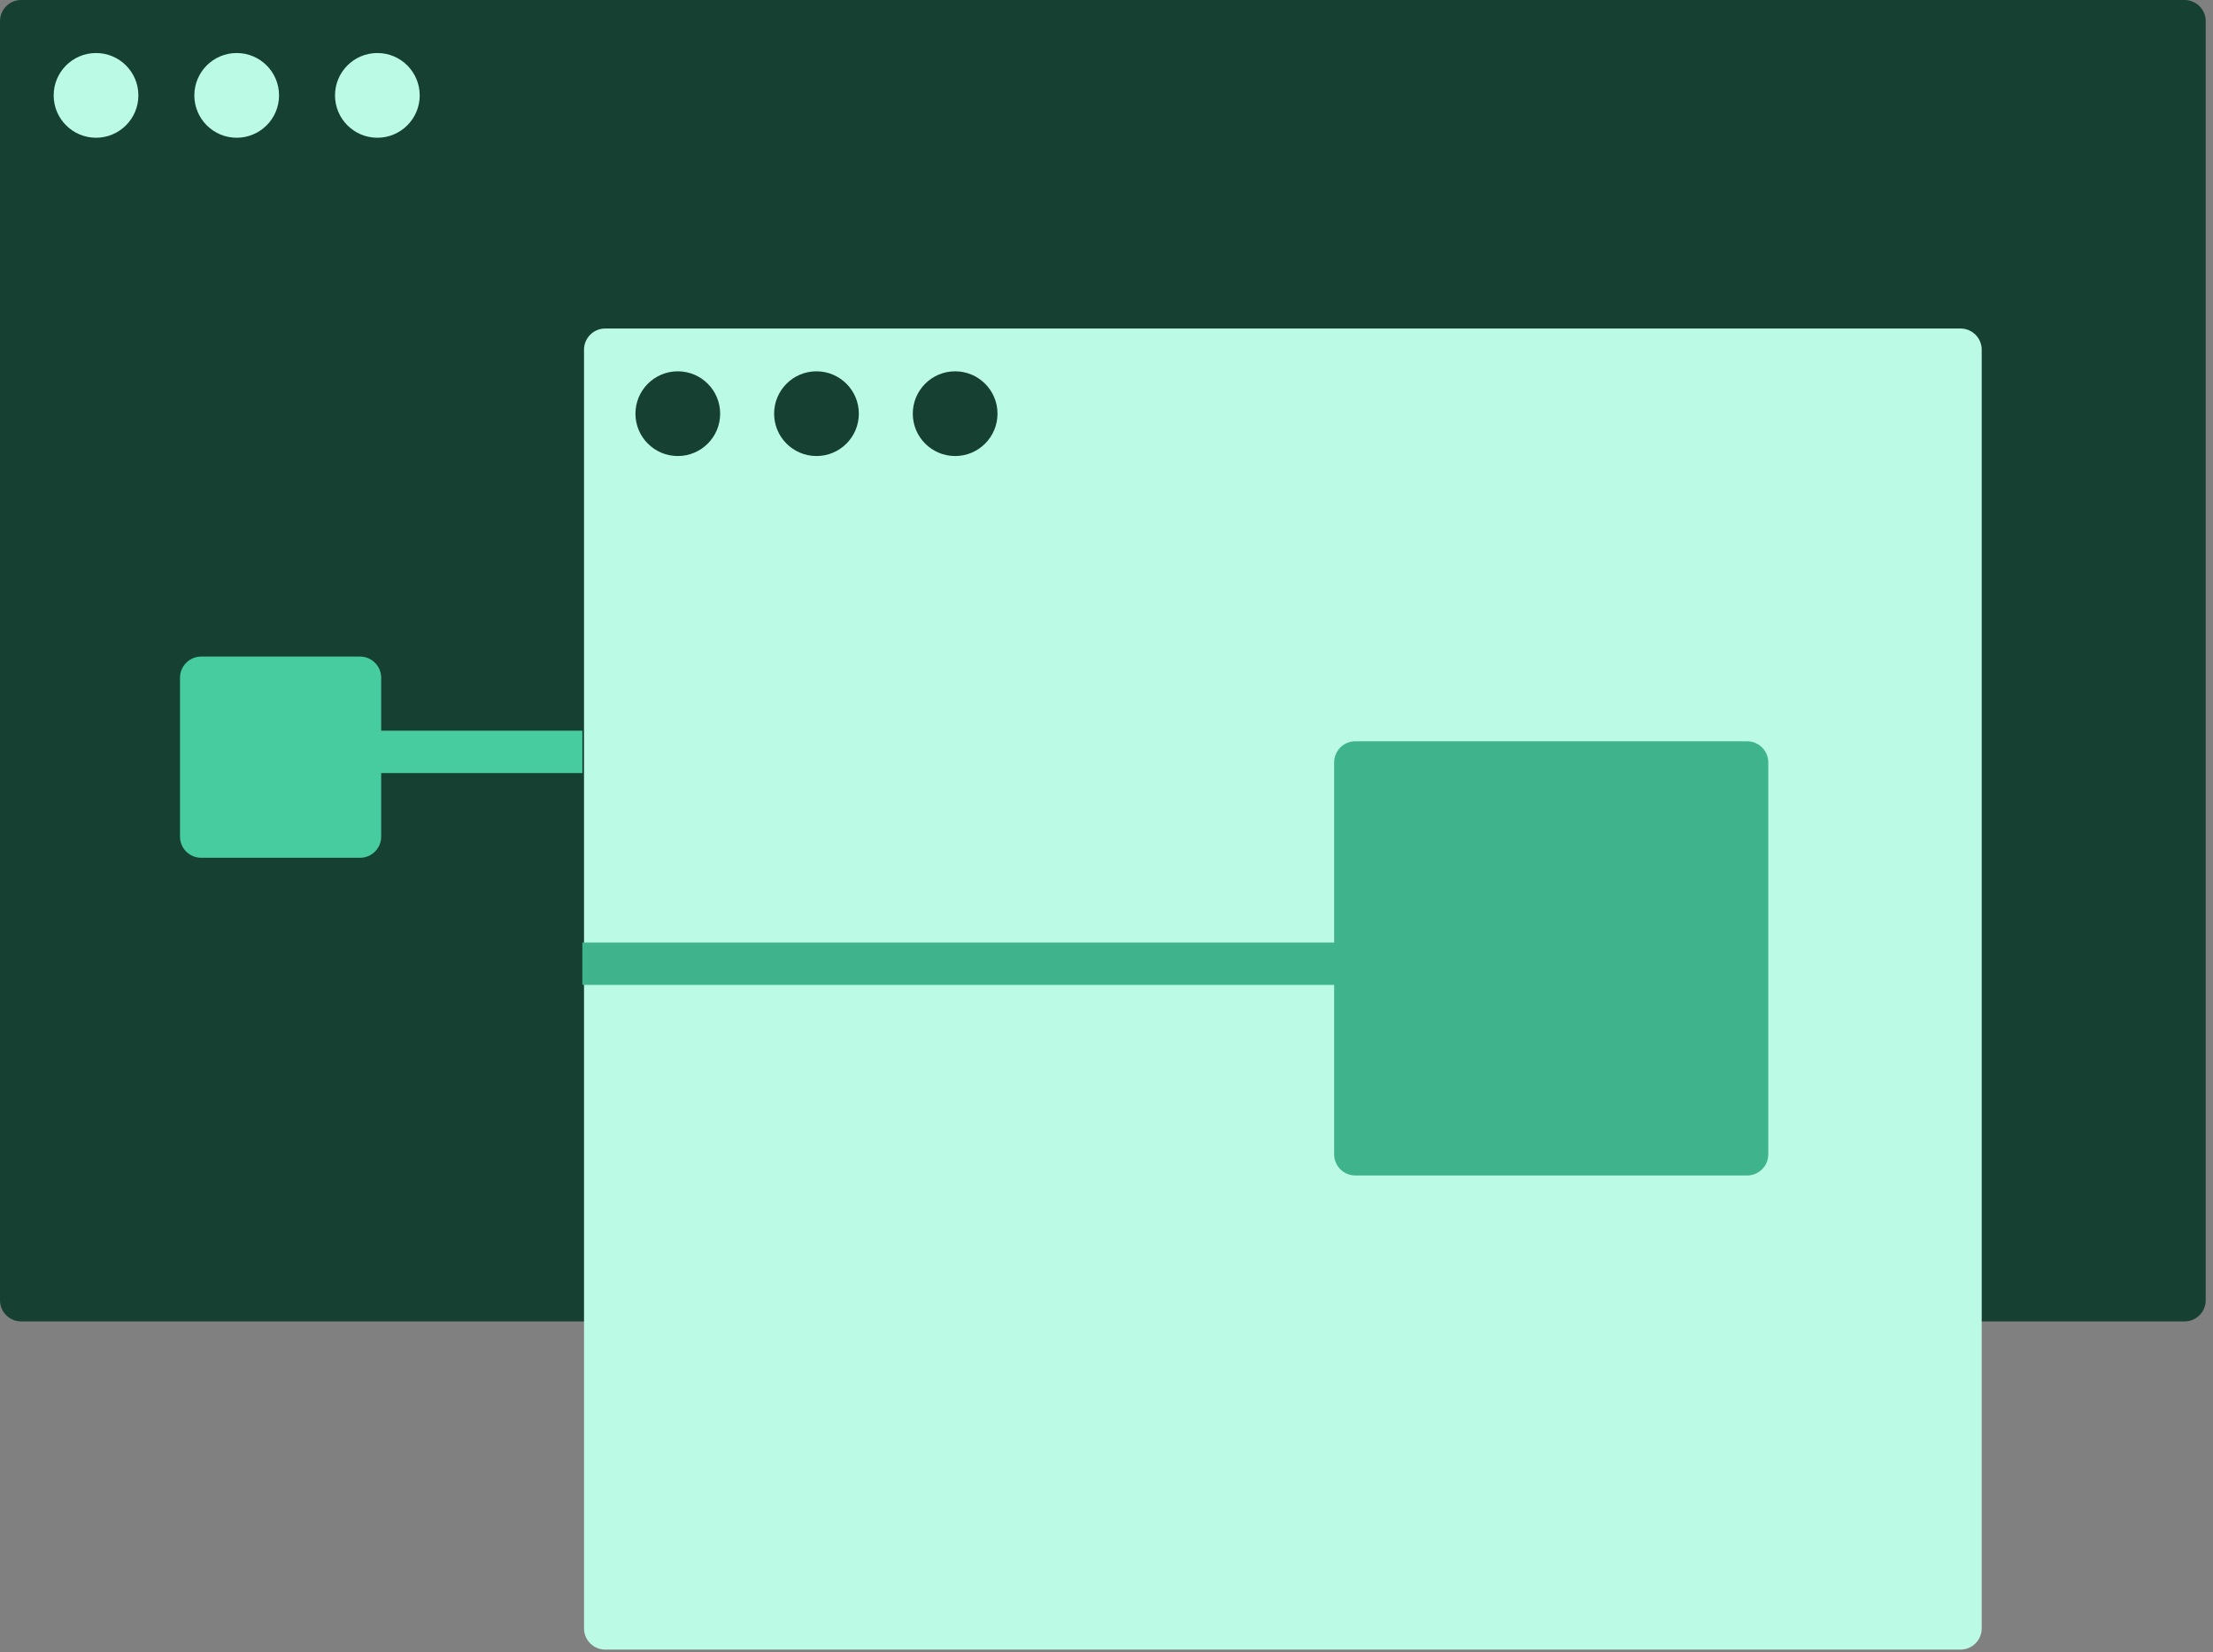 <?xml version="1.0" encoding="UTF-8"?>
<svg width="209px" height="156px" viewBox="0 0 209 156" version="1.1" xmlns="http://www.w3.org/2000/svg" xmlns:xlink="http://www.w3.org/1999/xlink">
    <rect x="0" y="0" width="209" height="156" fill="#808080" stroke="none"/>
    <!-- Generator: Sketch 54.1 (76490) - https://sketchapp.com -->
    <title>Group 27</title>
    <desc>Created with Sketch.</desc>
    <g id="Skill-Paths" stroke="none" stroke-width="1" fill="none" fill-rule="evenodd">
        <g id="create-interactive-website-w-react" transform="translate(-63, -44)">
            <g id="BAR-Copy-2">
                <g id="Group-27" transform="translate(63, 43.312)">
                    <g id="Group-13">
                        <path d="M2,125.469 L206.312,125.469 C207.417,125.469 208.312,124.573 208.312,123.469 L208.312,2.688 C208.312,1.583 207.417,0.688 206.312,0.688 L2,0.688 C0.895,0.688 -1.3527075e-16,1.583 0,2.688 L0,123.469 C1.3527075e-16,124.573 0.895,125.469 2,125.469 Z" id="Combined-Shape-Copy-3" fill="#164032"></path>
                        <path d="M13.069,9.695 C13.069,11.904 11.279,13.695 9.07,13.695 C6.86,13.695 5.069,11.904 5.069,9.695 C5.069,7.485 6.86,5.695 9.07,5.695 C11.279,5.695 13.069,7.485 13.069,9.695" id="Fill-9-Copy-2" fill="#BBFAE5"></path>
                        <path d="M26.354,9.695 C26.354,11.904 24.563,13.695 22.354,13.695 C20.145,13.695 18.354,11.904 18.354,9.695 C18.354,7.485 20.145,5.695 22.354,5.695 C24.563,5.695 26.354,7.485 26.354,9.695" id="Fill-11-Copy-2" fill="#BBFAE5"></path>
                        <path d="M39.639,9.695 C39.639,11.904 37.848,13.695 35.639,13.695 C33.43,13.695 31.639,11.904 31.639,9.695 C31.639,7.485 33.43,5.695 35.639,5.695 C37.848,5.695 39.639,7.485 39.639,9.695" id="Fill-13-Copy-2" fill="#BBFAE5"></path>
                    </g>
                    <g id="Group-2" transform="translate(55, 31.688)">
                        <path d="M2.156,124.77 L130.156,124.77 C131.261,124.77 132.156,123.874 132.156,122.77 L132.156,2.022 C132.156,0.918 131.261,0.022 130.156,0.022 L2.156,0.022 C1.052,0.022 0.156,0.918 0.156,2.022 L0.156,122.77 C0.156,123.874 1.052,124.77 2.156,124.77 Z" id="Fill-1-Copy-2" fill="#BBFAE5"></path>
                        <g id="Group" transform="translate(5, 4)" fill="#164032">
                            <path d="M8.013,4.063 C8.013,6.272 6.222,8.063 4.013,8.063 C1.804,8.063 0.013,6.272 0.013,4.063 C0.013,1.854 1.804,0.063 4.013,0.063 C6.222,0.063 8.013,1.854 8.013,4.063" id="Fill-9-Copy"></path>
                            <path d="M21.11,4.063 C21.11,6.272 19.319,8.063 17.109,8.063 C14.9,8.063 13.11,6.272 13.11,4.063 C13.11,1.854 14.9,0.063 17.109,0.063 C19.319,0.063 21.11,1.854 21.11,4.063" id="Fill-11-Copy"></path>
                            <path d="M34.206,4.063 C34.206,6.272 32.415,8.063 30.206,8.063 C27.997,8.063 26.206,6.272 26.206,4.063 C26.206,1.854 27.997,0.063 30.206,0.063 C32.415,0.063 34.206,1.854 34.206,4.063" id="Fill-13-Copy"></path>
                        </g>
                    </g>
                    <path d="M36,69.688 L55,69.688 L55,73.688 L36,73.688 L36,79.688 C36,80.792 35.105,81.688 34,81.688 L19,81.688 C17.895,81.688 17,80.792 17,79.688 L17,64.688 C17,63.583 17.895,62.688 19,62.688 L34,62.688 C35.105,62.688 36,63.583 36,64.688 L36,69.688 Z" id="Combined-Shape" fill="#47CCA0"></path>
                    <path d="M126,89.688 L126,72.688 C126,71.583 126.895,70.688 128,70.688 L165,70.688 C166.105,70.688 167,71.583 167,72.688 L167,109.688 C167,110.792 166.105,111.688 165,111.688 L128,111.688 C126.895,111.688 126,110.792 126,109.688 L126,93.688 L55,93.688 L55,89.688 L126,89.688 Z" id="Combined-Shape" fill="#3EB38C"></path>
                </g>
            </g>
        </g>
    </g>
</svg>